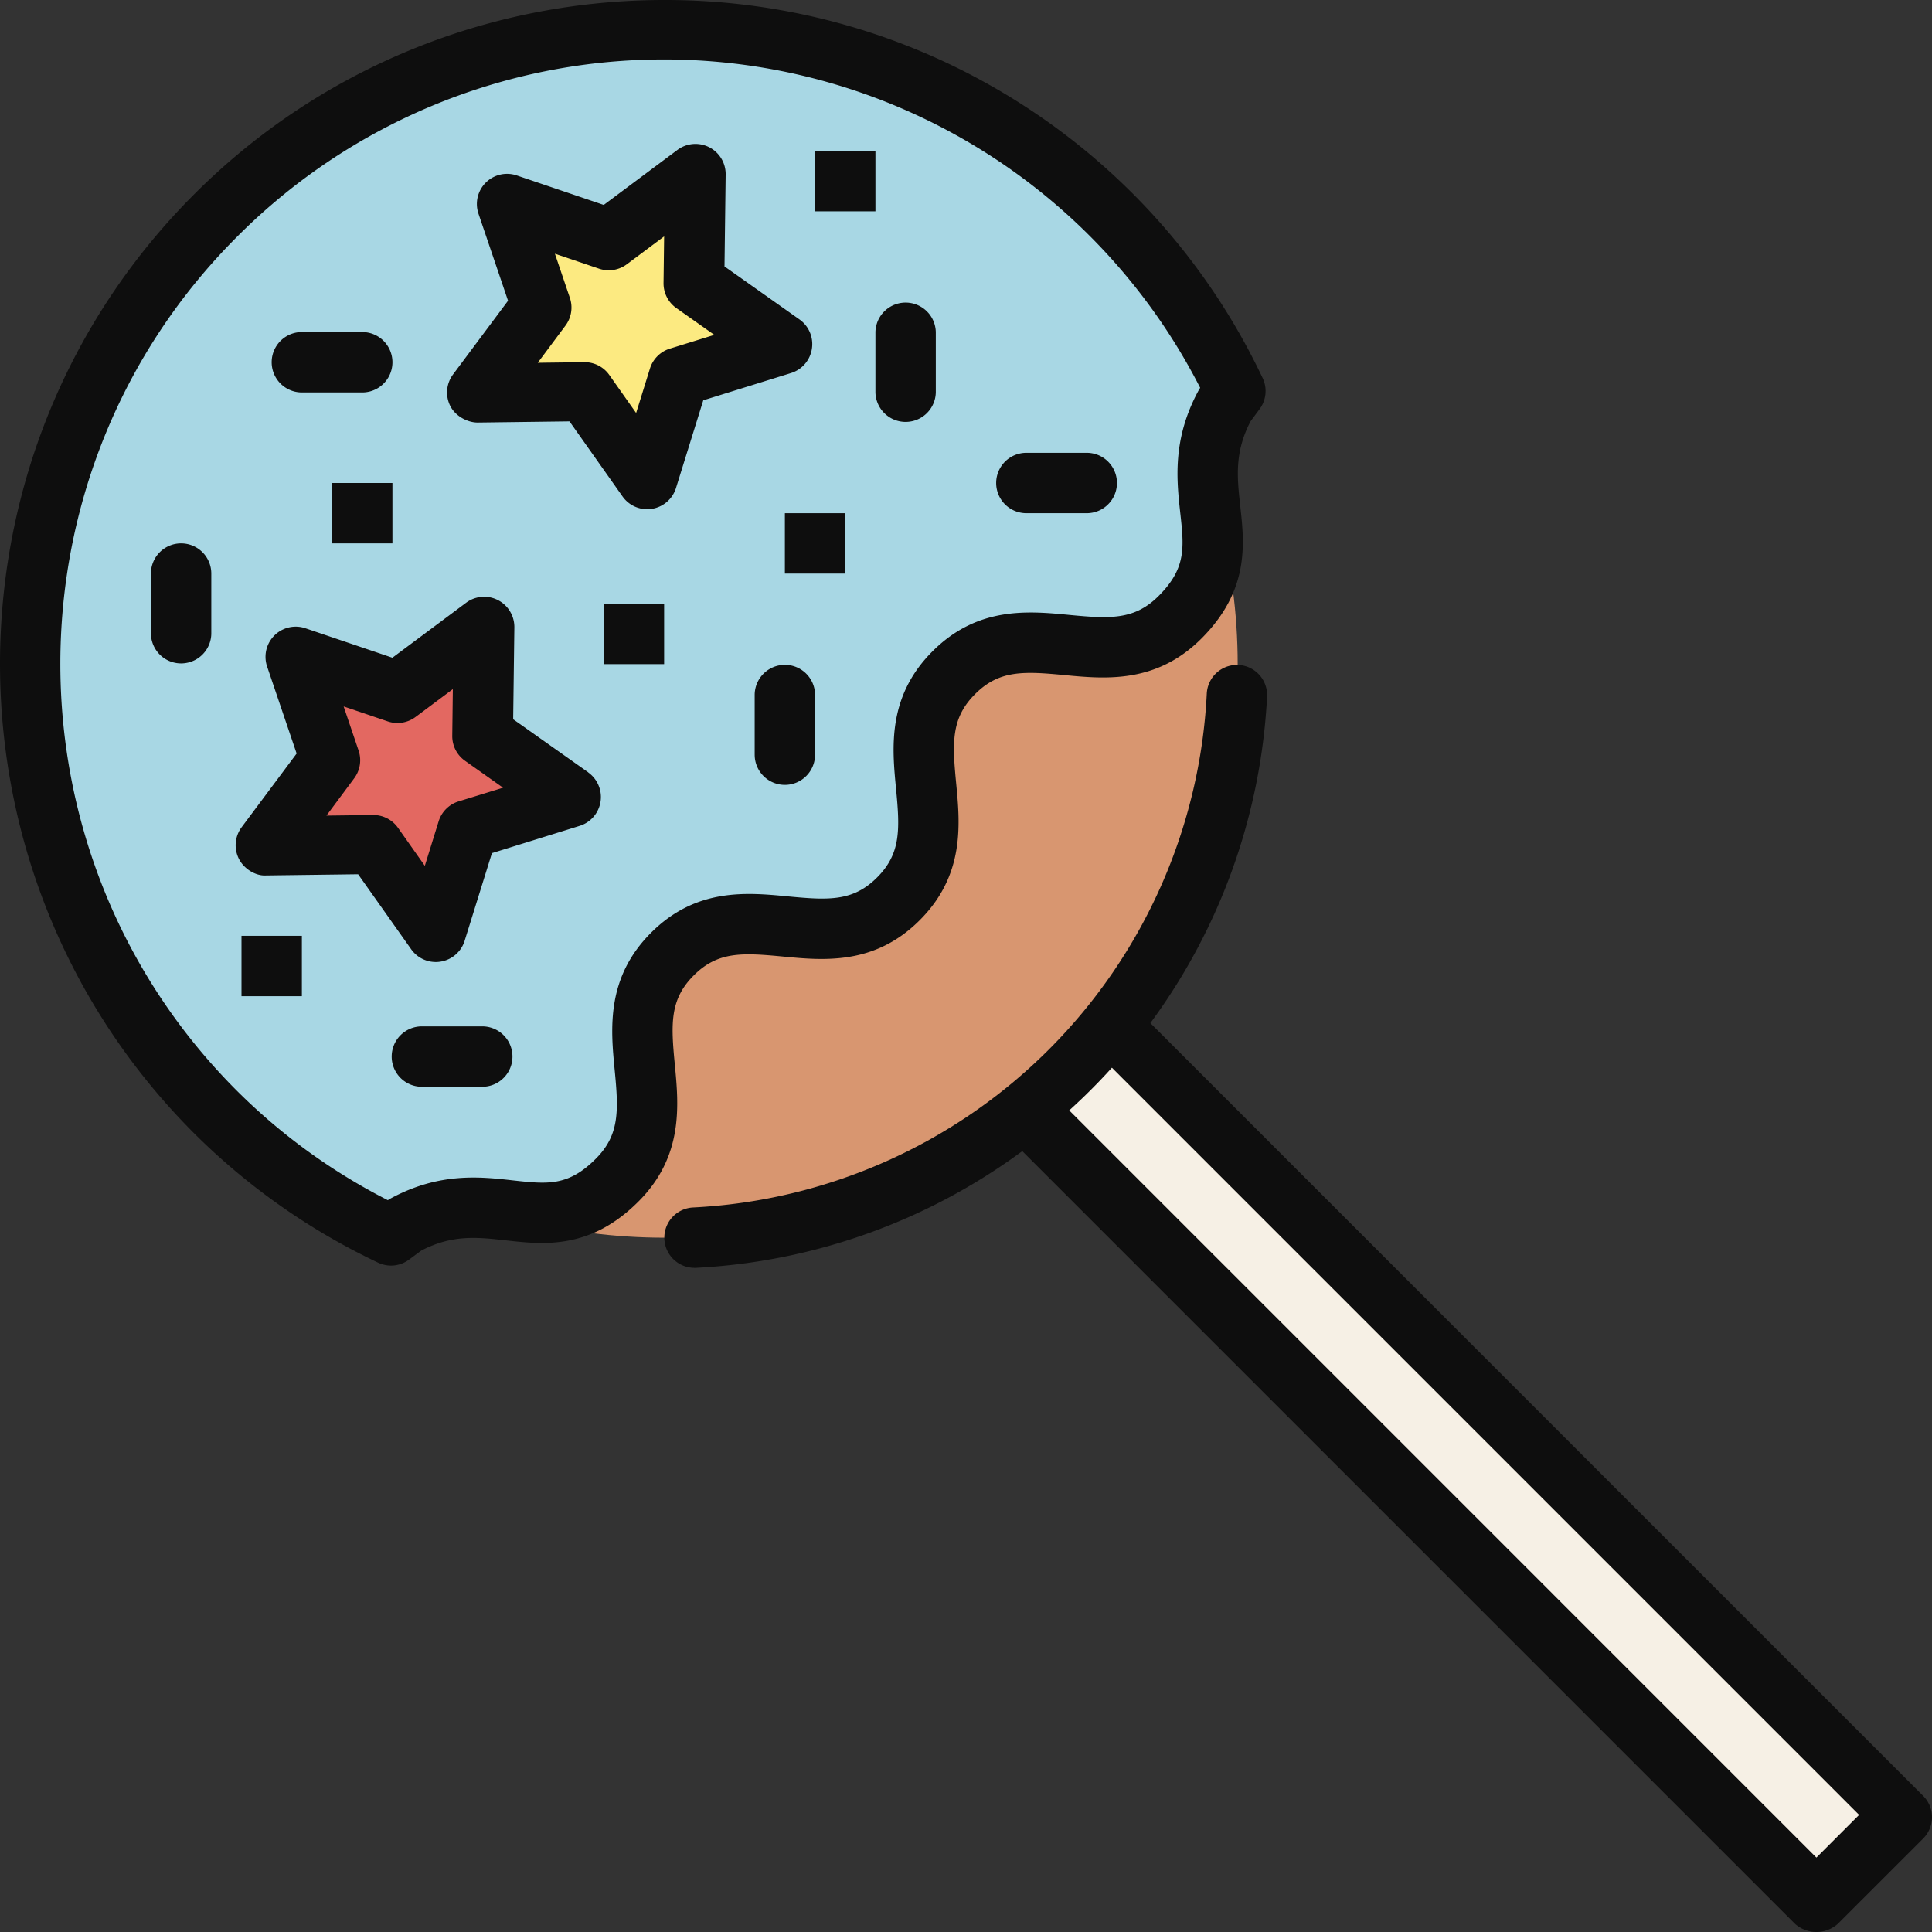 <svg xmlns="http://www.w3.org/2000/svg" width="1080" height="1080" viewBox="0 0 1080 1080"><rect x="0" y="0" width="1080" height="1080" fill="#333333" stroke="none"/><g id="Слой_2" data-name="Слой 2"><g id="sweets15_411105436"><g id="sweets15_411105436-2" data-name="sweets15_411105436"><path d="M707.2 319.07h67.5v843.75H707.2z" transform="translate(-306.91 740.95) rotate(-45)" fill="#f6f0e5"/><circle cx="371.25" cy="371.25" r="320.62" fill="#d89670"/><path d="M690.79 218.76a352.63 352.63.0 0 0-69-98.09c-138.39-138.39-362.77-138.39-501.16.0s-138.39 362.77.0 501.16a352.63 352.63.0 0 0 98.09 69l7.8-5.81c48.9-26.47 79.24 14.23 118.56-25.09s-8.4-87 30.92-126.38 87 8.43 126.34-30.88-8.39-87.07 31-126.41 87.1 8.37 126.46-31S658.47 275.5 685 226.55z" fill="#a8d7e4"/><path d="M282.8 114.82 339.85 134.17 388.13 98.14 387.36 158.37 436.54 193.16 379.01 211.03 361.13 268.56 326.35 219.38 266.12 220.14 302.15 171.87 282.8 114.82z" fill="#fcea81"/><path d="M164.68 367.95 221.72 387.29 270 351.27 269.23 411.5 318.41 446.28 260.89 464.16 243.01 521.68 208.23 472.5 148 473.27 184.02 424.99 164.68 367.95z" fill="#e36861"/><path d="M1075.06 1003.9l-432-432a336.28 336.28.0 0 0 65.24-182.46 16.87 16.87.0 1 0-33.7-1.75A302.76 302.76.0 0 1 387.25 675a16.88 16.88.0 0 0 .86 33.73c.29.0.59.0.89.0a336.1 336.1.0 0 0 182.46-65.25l432 432a18 18 0 0 0 23.86.0l47.74-47.72a16.88 16.88.0 0 0 0-23.86zm-59.67 34.51L597.71 620.71a335.68 335.68.0 0 0 23.86-23.86l417.69 417.69z" fill="#0e0e0e"/><path d="M377.21 594.93c-2.2-22.75-2.79-36.27 10.59-49.66s26.89-12.74 49.61-10.58c22.94 2.21 51.45 5 76.73-20.3s22.55-53.82 20.34-76.74c-2.19-22.75-2.78-36.26 10.61-49.66s26.95-12.8 49.69-10.64c22.93 2.21 51.45 4.94 76.77-20.35 27-27 24.09-53 21.78-73.95-1.78-16.17-3.33-30.17 5.78-47.61l5-6.74a16.88 16.88.0 0 0 1.71-17.37A369.26 369.26.0 0 0 371.25.0C276.18.0 180.94 36.19 108.57 108.57c-144.76 144.75-144.76 380.28.0 525a369.35 369.35.0 0 0 102.76 72.25 16.82 16.82.0 0 0 17.34-1.7l6.77-5c17.42-9.1 31.4-7.53 47.54-5.73 20.93 2.35 47 5.22 73.9-21.72C382.18 646.37 379.42 617.83 377.21 594.93zm-33.6 3.23c2.2 22.74 2.79 36.25-10.59 49.63-15.46 15.48-27 14.17-46.3 12.05-18.36-2.06-41.18-4.57-68.37 10.12-.53.29-1 .61-1.55.95a334.17 334.17.0 0 1-84.37-61.17C.83 478.15.83 264 132.43 132.43A336.65 336.65.0 0 1 670.91 216.8c-.34.5-.65 1-.94 1.54-14.72 27.2-12.21 50-10.19 68.42 2.13 19.25 3.4 30.87-12.09 46.37-13.4 13.4-26.93 12.81-49.68 10.63-22.93-2.22-51.47-5-76.78 20.37S498.68 418 500.89 440.88c2.19 22.74 2.78 36.27-10.61 49.65s-26.87 12.75-49.61 10.58c-22.93-2.21-51.45-5-76.73 20.3S341.4 575.23 343.61 598.16z" fill="#0e0e0e"/><path d="M453.85 195a16.85 16.85.0 0 0-6.92-16.41L405 148.94l.65-51.37a16.88 16.88.0 0 0-27-13.74l-41.16 30.72L288.87 98.07a16.87 16.87.0 0 0-21.39 21.41L284 168.11l-30.72 41.18A16.84 16.84.0 0 0 251.73 227c2.93 5.72 9.65 9.19 15.25 9.21l51.37-.66L348 277.51a16.85 16.85.0 0 0 13.77 7.14 15.66 15.66.0 0 0 2.64-.21 16.89 16.89.0 0 0 13.48-11.66l15.24-49 49.05-15.24A16.89 16.89.0 0 0 453.85 195zm-79.41-.1A16.87 16.87.0 0 0 363.33 206l-7.73 24.86-15-21.25a16.83 16.83.0 0 0-13.77-7.14h-.22l-26 .33L316.11 182a16.86 16.86.0 0 0 2.45-15.51l-8.36-24.65 24.69 8.36a16.85 16.85.0 0 0 15.49-2.46l20.87-15.59-.33 26.05a16.9 16.9.0 0 0 7.13 14l21.26 15z" fill="#0e0e0e"/><path d="M328.81 431.73l-41.94-29.66.66-51.37a16.89 16.89.0 0 0-27-13.74l-41.17 30.71-48.65-16.48a16.88 16.88.0 0 0-21.39 21.41l16.5 48.63-30.73 41.18a16.86 16.86.0 0 0-1.51 17.75c2.91 5.72 9.53 9.64 15.25 9.22l51.36-.66 29.66 41.92a16.88 16.88.0 0 0 13.78 7.14 15.65 15.65.0 0 0 2.63-.22 16.87 16.87.0 0 0 13.48-11.65l15.25-49 49.05-15.25a16.88 16.88.0 0 0 4.74-29.89zM256.31 448a16.9 16.9.0 0 0-11.1 11.11L237.48 484l-15-21.26a16.87 16.87.0 0 0-13.78-7.14h-.21l-26 .33L198 435.07a16.87 16.87.0 0 0 2.46-15.5l-8.36-24.66 24.67 8.36a16.89 16.89.0 0 0 15.52-2.47l20.85-15.58-.32 26.06a16.86 16.86.0 0 0 7.12 14l21.27 15.05z" fill="#0e0e0e"/><path d="M573.75 286.88H607.5a16.88 16.88.0 0 0 0-33.76H573.75a16.88 16.88.0 0 0 0 33.76z" fill="#0e0e0e"/><path d="M168.75 219.38H202.5a16.88 16.88.0 0 0 0-33.76H168.75a16.88 16.88.0 0 0 0 33.76z" fill="#0e0e0e"/><path d="M270 573.75H236.25a16.88 16.88.0 1 0 0 33.75H270a16.88 16.88.0 0 0 0-33.75z" fill="#0e0e0e"/><path d="M438.75 438.75a16.87 16.87.0 0 0 16.87-16.87V388.12a16.88 16.88.0 0 0-33.75.0v33.76A16.87 16.87.0 0 0 438.75 438.75z" fill="#0e0e0e"/><path d="M489.37 219.38a16.88 16.88.0 0 0 33.75.0V185.62a16.88 16.88.0 0 0-33.75.0z" fill="#0e0e0e"/><path d="M101.25 303.75a16.87 16.87.0 0 0-16.88 16.87v33.76a16.88 16.88.0 0 0 33.75.0V320.62A16.87 16.87.0 0 0 101.25 303.75z" fill="#0e0e0e"/><path d="M438.75 286.88h33.75v33.75H438.75z" fill="#0e0e0e"/><path d="M135 523.13h33.75v33.75H135z" fill="#0e0e0e"/><path d="M455.62 84.38h33.75v33.75H455.62z" fill="#0e0e0e"/><path d="M185.62 270h33.75v33.75H185.62z" fill="#0e0e0e"/><path d="M337.5 337.5h33.75v33.75H337.5z" fill="#0e0e0e"/></g></g></g></svg>